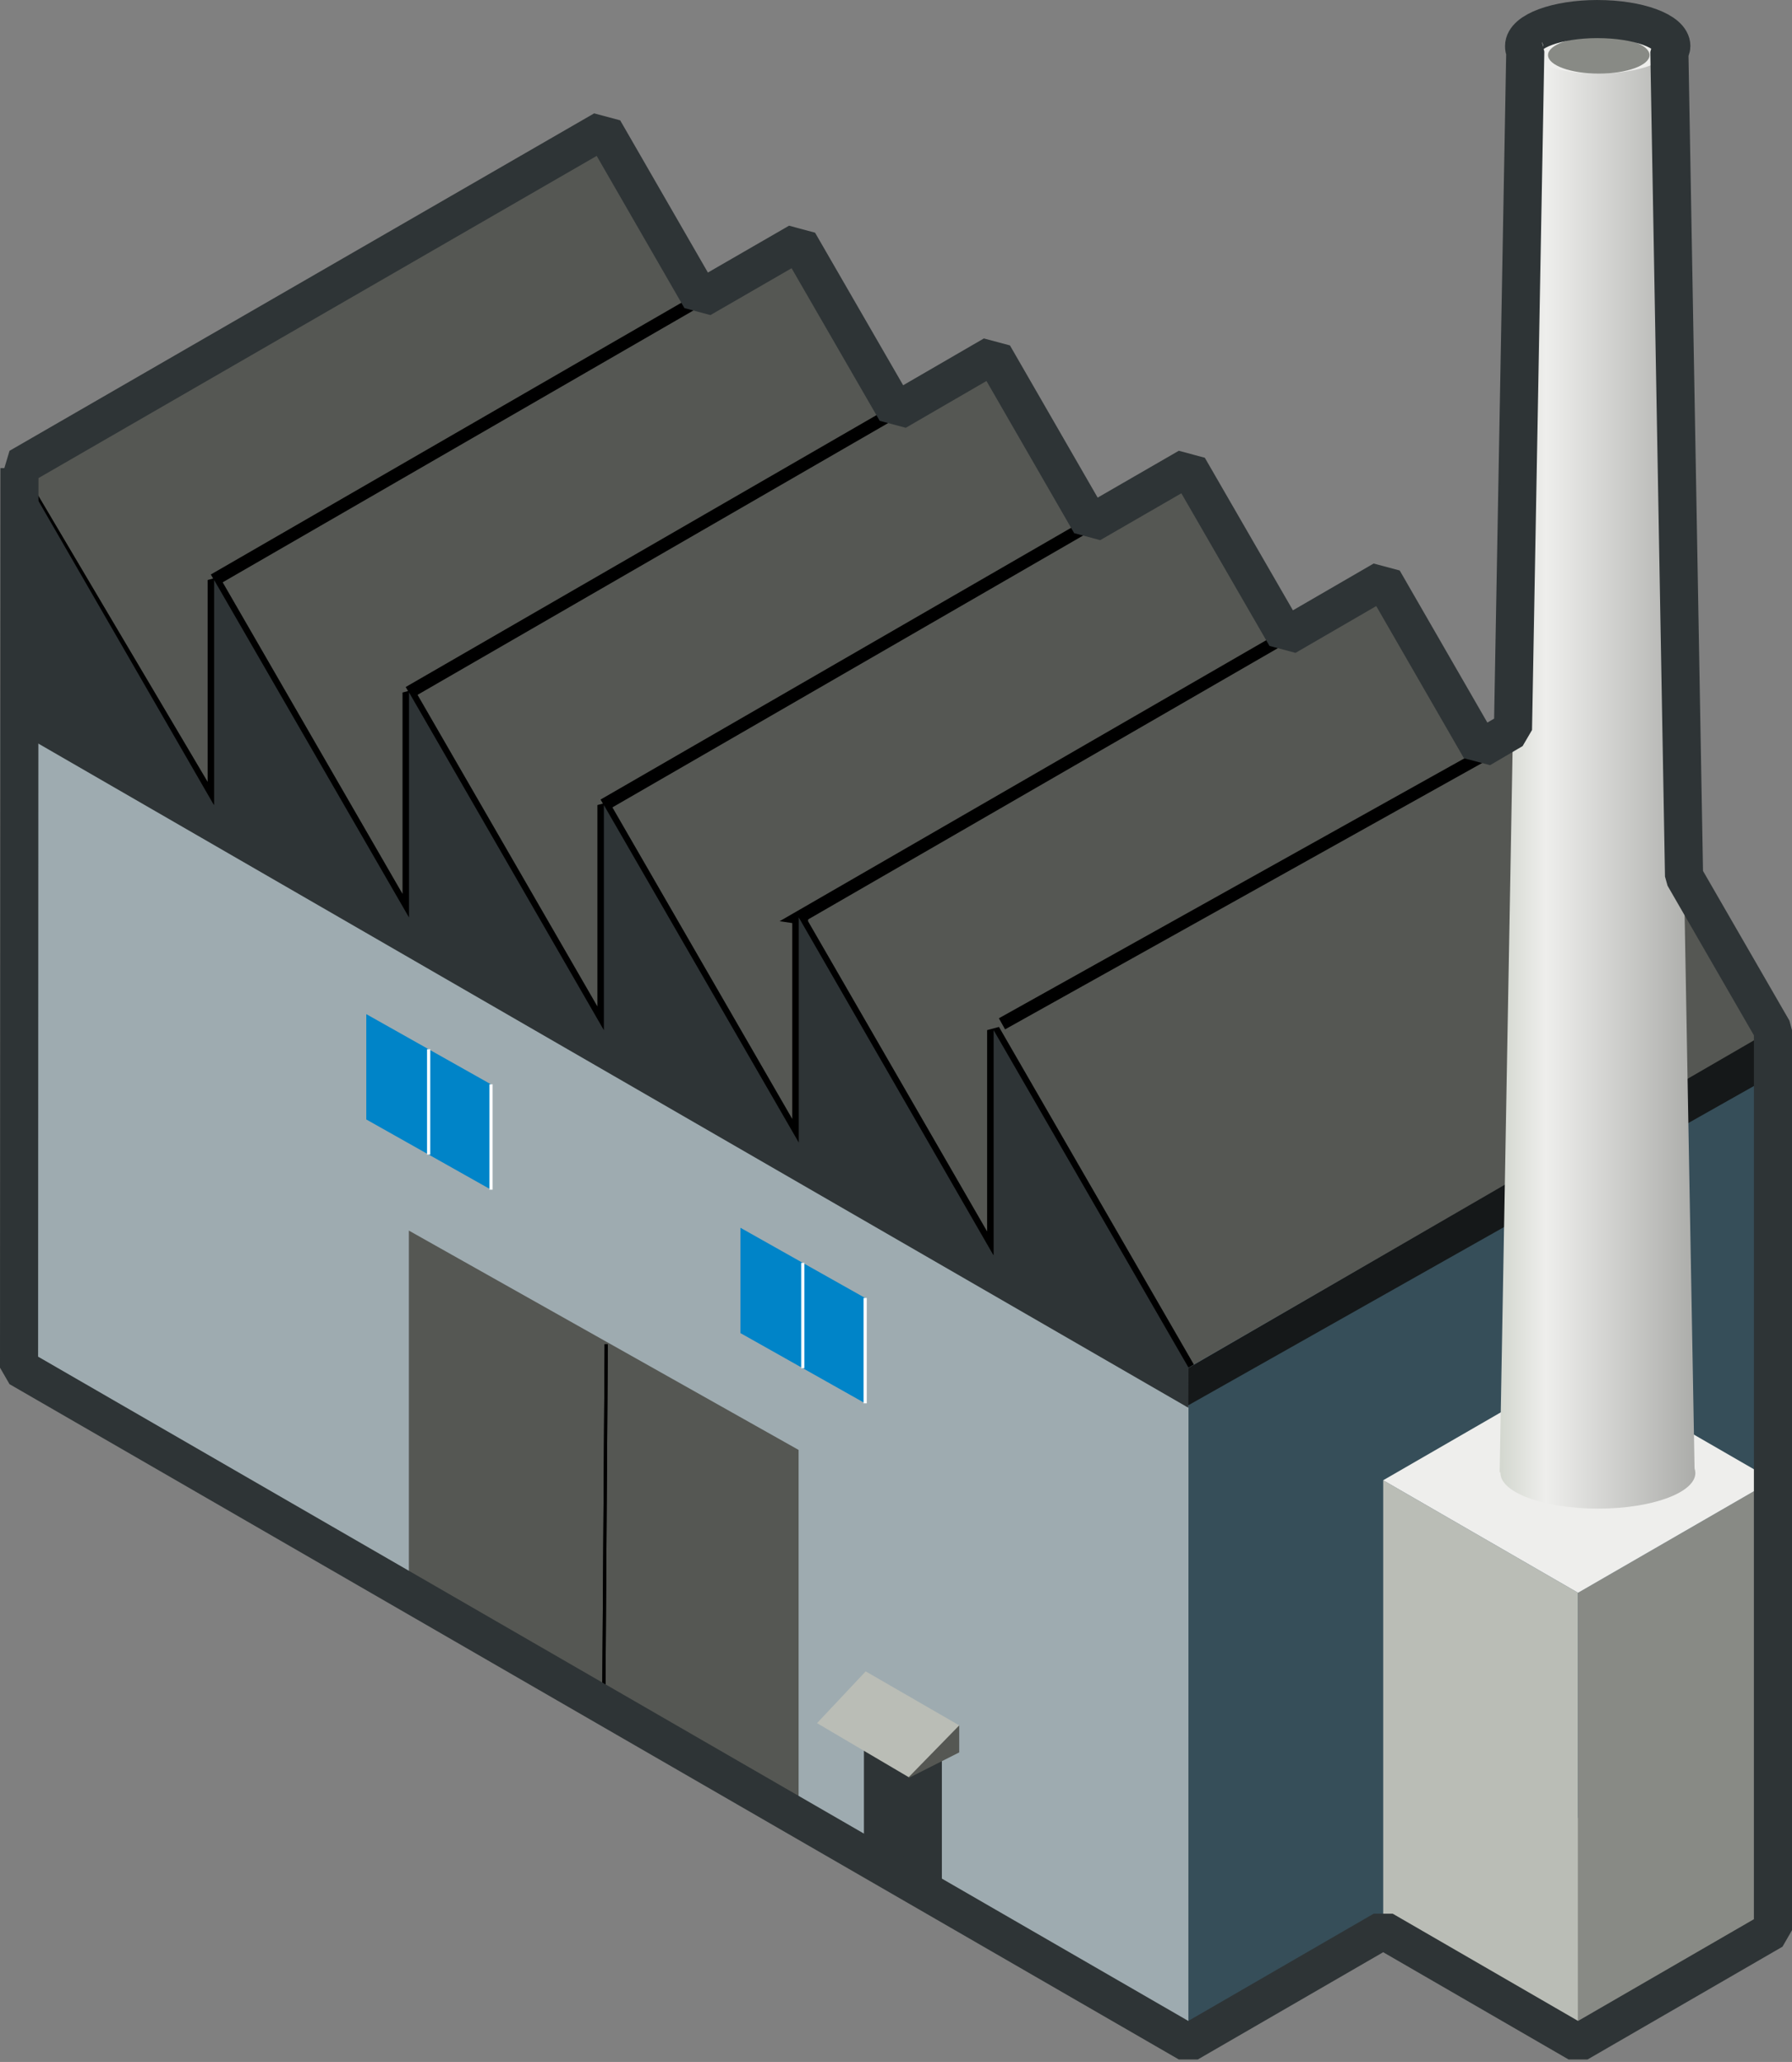 <?xml version="1.0" encoding="UTF-8" standalone="no"?>
<!-- Created with Inkscape (http://www.inkscape.org/) -->
<svg xmlns:dc="http://purl.org/dc/elements/1.1/" xmlns:cc="http://creativecommons.org/ns#" xmlns:rdf="http://www.w3.org/1999/02/22-rdf-syntax-ns#" xmlns:svg="http://www.w3.org/2000/svg" xmlns="http://www.w3.org/2000/svg" xmlns:xlink="http://www.w3.org/1999/xlink" xmlns:sodipodi="http://sodipodi.sourceforge.net/DTD/sodipodi-0.dtd" xmlns:inkscape="http://www.inkscape.org/namespaces/inkscape" width="141.094" height="162.312" id="svg10864" version="1.1" inkscape:version="0.47pre4 r22446" sodipodi:docname="Documento nuevo 57">
  <rect width="100%" height="100%" fill="#808080" stroke="none"/>
  <defs id="defs10866">
    <inkscape:perspective sodipodi:type="inkscape:persp3d" inkscape:vp_x="0 : 526.18109 : 1" inkscape:vp_y="0 : 1000 : 0" inkscape:vp_z="744.09448 : 526.18109 : 1" inkscape:persp3d-origin="372.04724 : 350.78739 : 1" id="perspective10872"/>
    <inkscape:perspective id="perspective10813" inkscape:persp3d-origin="0.5 : 0.33333333 : 1" inkscape:vp_z="1 : 0.5 : 1" inkscape:vp_y="0 : 1000 : 0" inkscape:vp_x="0 : 0.5 : 1" sodipodi:type="inkscape:persp3d"/>
    <linearGradient inkscape:collect="always" xlink:href="#linearGradient40231" id="linearGradient40237" x1="-245.488" y1="432.283" x2="-214.802" y2="432.283" gradientUnits="userSpaceOnUse" gradientTransform="matrix(1,0,0,0.784,-2.828,112.43)"/>
    <linearGradient id="linearGradient40231">
      <stop style="stop-color:#d3d7cf;stop-opacity:1" offset="0" id="stop40233"/>
      <stop id="stop40239" offset="0.118" style="stop-color:#eeeeec;stop-opacity:1"/>
      <stop style="stop-color:#555753;stop-opacity:1" offset="1" id="stop40235"/>
    </linearGradient>
  </defs>
  <sodipodi:namedview id="base" pagecolor="#ffffff" bordercolor="#666666" borderopacity="1.0" inkscape:pageopacity="0.0" inkscape:pageshadow="2" inkscape:zoom="0.35" inkscape:cx="-96.59598" inkscape:cy="218.29911" inkscape:document-units="px" inkscape:current-layer="layer1" showgrid="false" inkscape:window-width="607" inkscape:window-height="470" inkscape:window-x="0" inkscape:window-y="48" inkscape:window-maximized="0"/>
  <g inkscape:label="Capa 1" inkscape:groupmode="layer" id="layer1" transform="translate(-446.596,-588.349)">
    <path id="path39383" d="m 586.189,722.586 -46.029,26.575 0,-53.15 46.029,-26.575 0,53.15 z" style="fill:#364e59;fill-opacity:1;stroke:none" sodipodi:nodetypes="ccccc"/>
    <path style="fill:#555753;stroke:none" d="m 448.102,625.146 46.029,-26.575 15.343,26.575 -46.029,26.575 -15.343,-26.575 z" id="path5471"/>
    <path id="path5473" d="m 463.445,634.004 46.029,-26.575 15.343,26.575 -46.029,26.575 -15.343,-26.575 z" style="fill:#555753;stroke:none"/>
    <path style="fill:#555753;stroke:none" d="m 478.788,642.862 46.029,-26.575 15.343,26.575 -46.029,26.575 -15.343,-26.575 z" id="path5475"/>
    <path id="path5477" d="m 494.131,651.72 46.029,-26.575 15.343,26.575 -46.029,26.575 -15.343,-26.575 z" style="fill:#555753;stroke:none"/>
    <path style="fill:#555753;stroke:none" d="m 509.474,660.579 46.029,-26.575 15.343,26.575 -46.029,26.575 -15.343,-26.575 z" id="path5479"/>
    <path id="path5481" d="m 524.817,669.437 46.029,-26.575 15.343,26.575 -46.029,26.575 -15.343,-26.575 z" style="fill:#555753;stroke:none"/>
    <path style="fill:#9eabb0;stroke:none" d="m 448.112,625.16 0,17.688 -0.014,53.158 92.062,53.156 0.014,-53.158 -15.344,-26.562 0,17.688 -0.031,0 -15.312,-26.562 0,17.719 -15.344,-26.562 0,17.719 -15.344,-26.594 0,17.719 -15.344,-26.562 0,17.688 -0.031,0 -15.312,-26.531 z" id="path39379" sodipodi:nodetypes="cccccccccccccccccc"/>
    <path style="fill:#babdb6;stroke:none" d="m 570.846,749.161 -15.343,-8.858 0,-35.433 15.343,8.858 0,35.433 z" id="path5483"/>
    <path id="path5485" d="m 570.846,749.161 15.343,-8.858 0,-35.433 -15.343,8.858 0,35.433 z" style="fill:#888a85;stroke:none"/>
    <path style="fill:#151819;fill-opacity:1;stroke:none" d="m 540.112,696.066 45.75,-26.5 -0.25,3.75 -45.625,25.75 0.125,-3 z" id="path5966"/>
    <path style="fill:#eeeeec;stroke:none" d="m 555.503,704.87 15.343,-8.858 15.343,8.858 -15.343,8.858 -15.343,-8.858 z" id="path5487" sodipodi:nodetypes="ccccc"/>
    <g id="g40252" transform="matrix(1,0,0,0.805,813.002,284.949)" style="stroke:none">
      <path id="rect40229" d="m -246.328,381.946 -2,138.917 0.062,0 c -0.001,0.025 0,0.048 0,0.073 0,1.918 3.451,3.48 7.688,3.48 4.237,0 7.656,-1.562 7.656,-3.48 0,-0.152 -0.021,-0.294 -0.062,-0.441 l -2,-138.549 -13.344,0 2,10e-6 z" style="fill:url(#linearGradient40237);fill-opacity:1;stroke:none" sodipodi:nodetypes="cccssscccc"/>
      <path transform="matrix(0.756,0,0,0.593,-58.505,581.952)" d="m -233.213,-338.091 c 0,2.446 -3.435,4.429 -7.671,4.429 -4.237,0 -7.671,-1.983 -7.671,-4.429 0,-2.446 3.435,-4.429 7.671,-4.429 4.237,0 7.671,1.983 7.671,4.429 z" sodipodi:ry="4.4291339" sodipodi:rx="7.6714849" sodipodi:cy="-338.09055" sodipodi:cx="-240.88463" id="path40241" style="fill:#eeeeec;fill-opacity:1;stroke:none" sodipodi:type="arc"/>
      <path sodipodi:type="arc" style="fill:#888a85;fill-opacity:1;stroke:none" id="path5489" sodipodi:cx="-240.88463" sodipodi:cy="-338.09055" sodipodi:rx="7.6714849" sodipodi:ry="4.4291339" d="m -233.213,-338.091 c 0,2.446 -3.435,4.429 -7.671,4.429 -4.237,0 -7.671,-1.983 -7.671,-4.429 0,-2.446 3.435,-4.429 7.671,-4.429 4.237,0 7.671,1.983 7.671,4.429 z" transform="matrix(0.521,0,0,0.409,-115.025,520.562)"/>
    </g>
    <path style="fill:none;stroke:#000000;stroke-width:1px;stroke-linecap:butt;stroke-linejoin:miter;stroke-opacity:1" d="m 463.445,634.004 46.029,-26.575" id="path5529"/>
    <path style="fill:none;stroke:#000000;stroke-width:1px;stroke-linecap:butt;stroke-linejoin:miter;stroke-opacity:1" d="m 478.788,642.862 46.029,-26.575" id="path5531"/>
    <path style="fill:none;stroke:#000000;stroke-width:1px;stroke-linecap:butt;stroke-linejoin:miter;stroke-opacity:1" d="m 494.131,651.72 46.029,-26.575" id="path5533"/>
    <path style="fill:none;stroke:#000000;stroke-width:1px;stroke-linecap:butt;stroke-linejoin:miter;stroke-opacity:1" d="m 510.237,660.691 -0.762,-0.112 46.029,-26.575" id="path5535"/>
    <path style="fill:none;stroke:#000000;stroke-width:1px;stroke-linecap:butt;stroke-linejoin:miter;stroke-opacity:1" d="m 525.487,668.941 38.016,-21.22" id="path5537" sodipodi:nodetypes="cc"/>
    <path style="fill:none;stroke:#000000;stroke-width:1px;stroke-linecap:butt;stroke-linejoin:bevel;stroke-opacity:1" d="m 448.487,626.441 14.959,25.28 0,-17.717 15.343,26.575 0,-17.717 15.343,26.575 0,-17.717 15.343,26.575 0,-17.717 15.343,26.575 0,-17.717 15.343,26.575" id="path5539"/>
    <g style="fill:#0084c8;stroke-width:1.25;stroke-miterlimit:4;stroke-dasharray:none" id="g5684" transform="matrix(0.16,0,0,0.156,450.887,650.489)">
      <path id="path5686" d="m 184.116,131.102 0,53.15 30.686,17.717 0,-53.15 -30.686,-17.717 z" style="fill:#0084c8;fill-opacity:1;stroke:none" sodipodi:nodetypes="ccccc"/>
      <path style="fill:#0084c8;stroke:#ffffff;stroke-width:1.583;stroke-linecap:butt;stroke-linejoin:miter;stroke-miterlimit:4;stroke-opacity:1;stroke-dasharray:none" d="m 214.802,148.819 0,53.15" id="path5688"/>
    </g>
    <g style="fill:#0084c8;stroke-width:1.25;stroke-miterlimit:4;stroke-dasharray:none" id="g5690" transform="matrix(0.16,0,0,0.156,445.978,647.727)">
      <path id="path5692" d="m 184.116,131.102 0,53.15 30.686,17.717 0,-53.15 -30.686,-17.717 z" style="fill:#0084c8;fill-opacity:1;stroke:none" sodipodi:nodetypes="ccccc"/>
      <path style="fill:#0084c8;stroke:#ffffff;stroke-width:1.583;stroke-linecap:butt;stroke-linejoin:miter;stroke-miterlimit:4;stroke-opacity:1;stroke-dasharray:none" d="m 214.802,148.819 0,53.15" id="path5694"/>
    </g>
    <g id="g5794" transform="matrix(0.16,0,0,0.156,480.346,667.306)" style="fill:#0084c8">
      <path id="path5796" d="m 184.116,131.102 0,53.15 30.686,17.717 0,-53.15 -30.686,-17.717 z" style="fill:#0084c8;fill-opacity:1;stroke:none" sodipodi:nodetypes="ccccc"/>
      <path style="fill:#0084c8;stroke:#ffffff;stroke-width:1.583;stroke-linecap:butt;stroke-linejoin:miter;stroke-miterlimit:4;stroke-opacity:1;stroke-dasharray:none" d="m 214.802,148.819 0,53.15" id="path5798"/>
    </g>
    <g transform="matrix(0.16,0,0,0.156,475.436,664.543)" id="g5800" style="fill:#0084c8;stroke-width:1.25;stroke-miterlimit:4;stroke-dasharray:none">
      <path sodipodi:nodetypes="ccccc" style="fill:#0084c8;fill-opacity:1;stroke:none" d="m 184.116,131.102 0,53.15 30.686,17.717 0,-53.15 -30.686,-17.717 z" id="path5802"/>
      <path id="path5804" d="m 214.802,148.819 0,53.15" style="fill:#0084c8;stroke:#ffffff;stroke-width:1.583;stroke-linecap:butt;stroke-linejoin:miter;stroke-miterlimit:4;stroke-opacity:1;stroke-dasharray:none"/>
    </g>
    <path sodipodi:nodetypes="ccccc" id="path5806" d="m 478.788,714.178 -10e-6,-28.961 30.686,17.266 0,28.961 -30.686,-17.266 z" style="fill:#555753;stroke:none"/>
    <path id="path5808" d="m 494.327,694.162 -0.195,28.65" style="fill:none;stroke:#000000;stroke-width:0.25;stroke-linecap:butt;stroke-linejoin:miter;stroke-miterlimit:4;stroke-opacity:1;stroke-dasharray:none"/>
    <path style="fill:none;stroke:#000000;stroke-width:0.25;stroke-linecap:butt;stroke-linejoin:miter;stroke-miterlimit:4;stroke-opacity:1;stroke-dasharray:none" d="m 494.327,694.162 -0.195,28.65" id="path5810"/>
    <path sodipodi:nodetypes="ccccc" style="fill:#2e3436;fill-opacity:1;stroke:none" d="m 514.618,722.802 0,10.63 6.137,3.543 0,-10.63 -6.137,-3.543 z" id="path5822"/>
    <path sodipodi:nodetypes="ccccc" id="path5830" d="m 522.122,724.166 0,2.126 -3.982,2.013 0.3,-2.013 3.682,-2.126 z" style="fill:#555753;fill-opacity:1;stroke:none"/>
    <path sodipodi:nodetypes="ccccc" id="path5834" d="m 522.122,724.166 -3.982,4.076 -7.215,-4.252 3.832,-4.076 7.365,4.252 z" style="fill:#babdb6;stroke:none"/>
    <path style="fill:none;stroke:#2e3436;stroke-width:3;stroke-linejoin:bevel;stroke-miterlimit:4;stroke-dasharray:none" d="m 572.377,589.849 c -3.203,0 -5.781,0.958 -5.781,2.125 0,0.146 0.017,0.269 0.094,0.406 l -0.969,53.406 -2.562,1.5 -7.656,-13.281 -7.656,4.438 -7.688,-13.312 -7.688,4.438 -7.656,-13.281 -7.656,4.438 -7.688,-13.312 -7.688,4.438 -7.656,-13.281 -46.031,26.562 0.031,0.062 -0.031,70.812 92.062,53.156 15.344,-8.875 15.344,8.875 15.344,-8.875 0,-17.719 0,-53.125 -7,-12.125 -1.156,-64.906 c 0.09,-0.148 0.156,-0.28 0.156,-0.438 0,-1.167 -2.609,-2.125 -5.812,-2.125 l 5e-5,0 z" id="path5491" sodipodi:nodetypes="cscccccccccccccccccccccccscc"/>
    <path sodipodi:nodetypes="ccccccccccccccccccc" id="path5949" d="m 448.112,625.16 0,17.688 -0.014,3.158 92.062,53.156 0.014,-3.158 -15.344,-26.562 0,17.688 -0.031,0 -15.312,-26.562 0,17.719 -15.344,-26.562 0,17.719 -15.344,-26.594 0,17.719 -15.344,-26.562 0,17.688 -0.031,0 -15.312,-26.531 -1e-4,0 z" style="fill:#2e3436;stroke:none"/>
  </g>
</svg>
